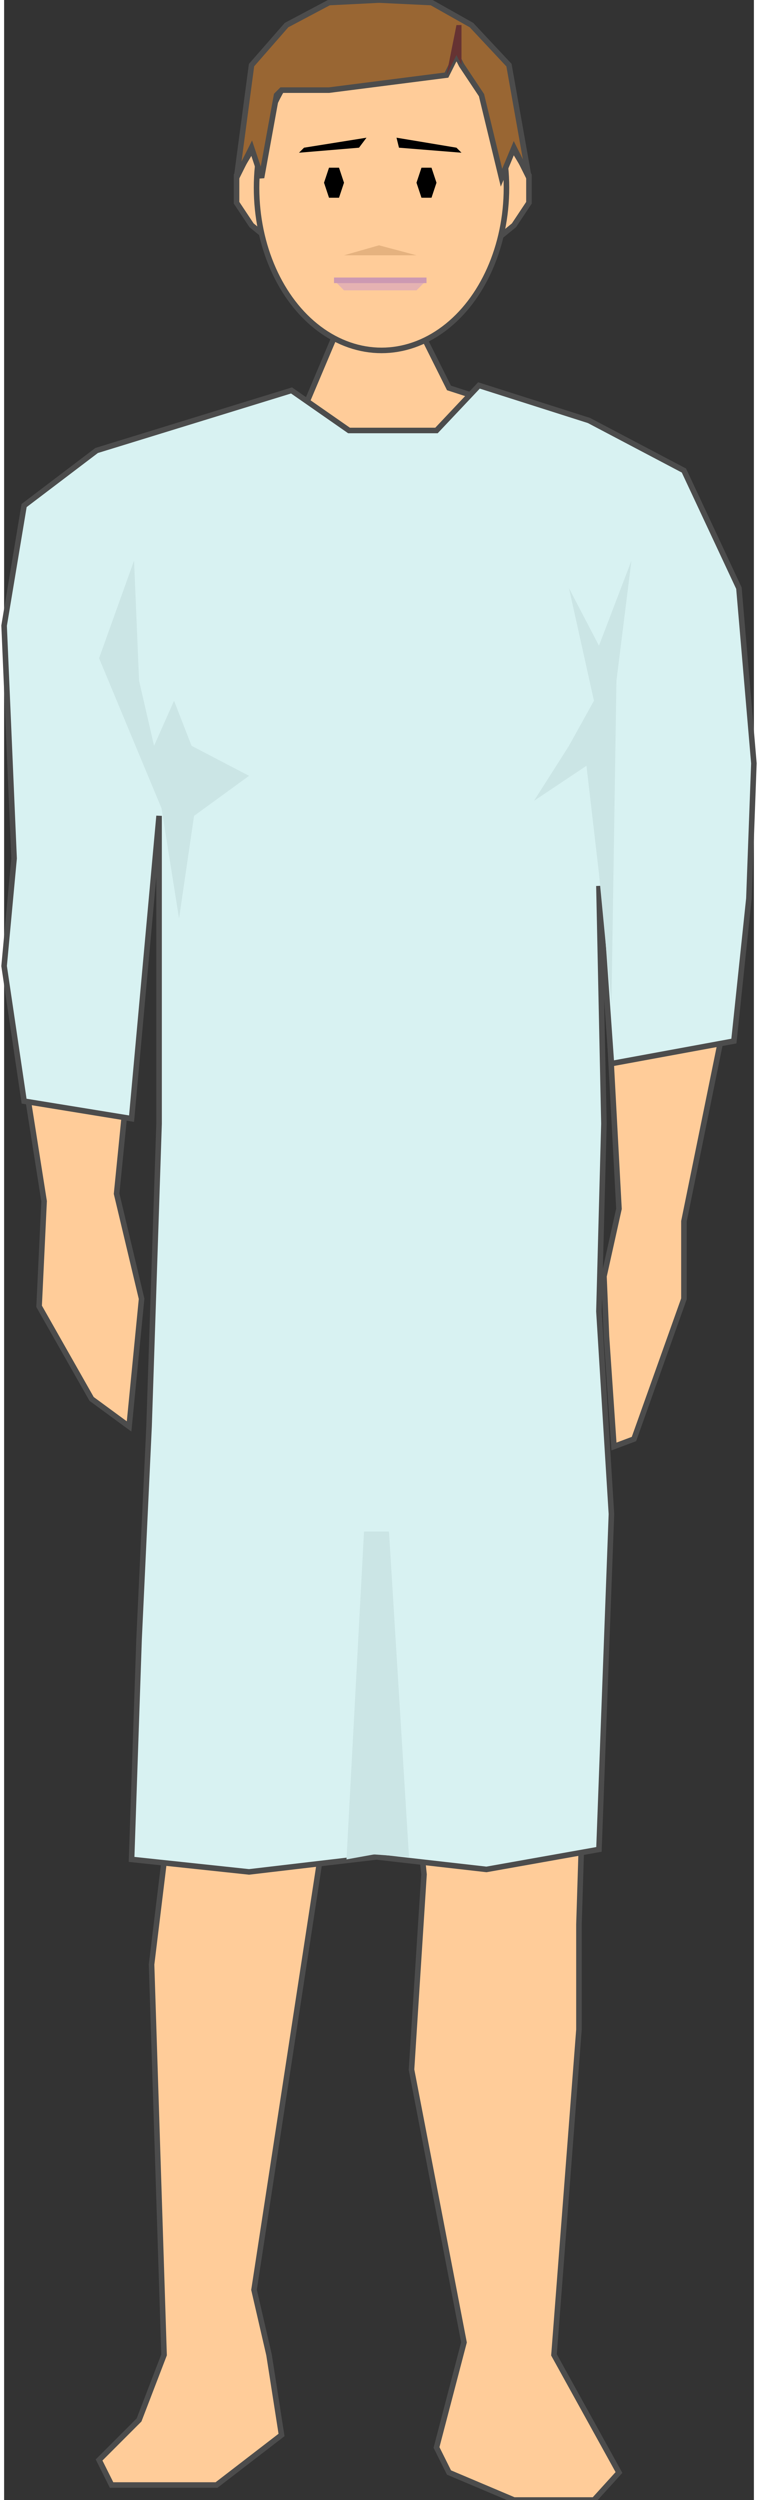<svg version="1.1" xmlns="http://www.w3.org/2000/svg" xmlns:xlink="http://www.w3.org/1999/xlink" width="34px" height="112px" viewBox="0 0 33.782 112.5" xml:space="preserve" enable-background="new 0 0 33.782 112.5">
<rect x="0" y="0" width="33.782" height="112.5" fill="#333333" stroke="none"/>
<g id="Group_LeftLeg">
	<path d="M25.9,91.328v-4.73l0.292-9.348c-2.663,0-5.327,0-7.99,0   l0.717,7.096l-0.563,8.783l2.364,12.274l-1.238,4.729l0.563,1.127l2.928,1.238h3.604l1.126-1.238l-2.928-5.293L25.9,91.328z" fill="#FFCC99" stroke="#4C4C4C" stroke-width="0.25" />
</g>
<g id="Group_RightLeg">
	<path d="M7.207,83.783l-0.563,4.616l0.563,17.567l-1.126,2.928   l-1.802,1.801l0.563,1.127h4.729l2.928-2.252l-0.563-3.604l-0.676-2.928l3.041-19.819l0.503-5.97c-2.609,0-5.219,0-7.829,0   L7.207,83.783z" fill="#FFCC99" stroke="#4C4C4C" stroke-width="0.25" />
</g>
<g id="Group_LeftArm">
	<path d="M32.995,26.916l-2.365-5.292l-2.85-1.644   c-1.022,5.359-1.667,10.815-1.188,16.589l0.548-9.09l0.563,8.784l-0.563,7.657l0.563,10.473l-0.676,3.04l0.113,2.703l0.338,4.955   l0.9-0.338l2.252-6.307v-3.49l2.365-11.599l0.563-7.094L32.995,26.916z" fill="#FFCC99" stroke="#4C4C4C" stroke-width="0.25" />
</g>
<g id="Group_Neck">
	<path d="M24.007,18.739l-3.963-1.282l-1.126-2.252h-4.054l-1.239,2.928   l-2.924,0.705C14.837,21.632,20.537,21.913,24.007,18.739z" fill="#FFCC99" stroke="#4C4C4C" stroke-width="0.25" />
</g>
<g id="Group_RightArm">
	<path d="M6.234,19.913l-1.955,0.471l-2.928,2.365l-1.238,5.292   l0.563,9.459l-0.563,5.855l1.689,10.698l-0.225,4.729l2.365,4.167l1.689,1.239l0.563-5.744l-1.126-4.729l0.676-6.756l0.675-10.473   l0.226-8.446l0.563,4.729l0.5,3.775C8.54,30.764,7.358,25.29,6.234,19.913z" fill="#FFCC99" stroke="#4C4C4C" stroke-width="0.25" />
</g>
<g id="Group_dress">
	<path d="M0.901,49.55L0,43.469l0.45-4.842L0,28.154l0.901-5.405   l3.266-2.477l8.783-2.703l2.59,1.802h3.941l1.914-2.027l4.955,1.577l4.279,2.252l2.478,5.293l0.675,7.882l-0.225,6.081   l-0.676,6.418l-5.518,1.014l-0.563-7.995l0.225,10.698l-0.225,8.445l0.563,9.122L26.801,83.22l-5.068,0.901l-4.954-0.563   l-5.743,0.675L5.743,83.67l0.338-9.909l0.45-9.571l0.451-13.626v-5.968v-7.883L5.743,50.338L0.901,49.55z" fill="#D8F2F2" stroke="#4C4C4C" stroke-width="0.25" />
	<path d="M7.094,36.375l0.788,4.955l0.676-4.617l2.478-1.802l-2.59-1.351l-0.789-2.027L6.756,33.56   l-0.675-2.928l-0.226-5.405l-1.576,4.392L7.094,36.375z" fill="#CBE5E5" />
	<path d="M15.427,83.67l0.788-14.752h1.126l0.901,14.64l-1.577-0.112L15.427,83.67z" fill="#CBE5E5" />
	<path d="M27.364,45.158l-0.563-5.856l-0.563-4.842l-2.364,1.576l1.576-2.477l1.126-2.027l-1.126-5.067   l1.352,2.59l1.463-3.829l-0.676,5.405L27.364,45.158z" fill="#CBE5E5" />
</g>
<g id="Group_Face">
	<path d="M21.733,11.15h-9.346l-1.239-1.013l-0.675-1.014V7.885   l0.675-1.126h11.824l0.675,1.126v1.239l-0.675,1.014L21.733,11.15z" fill="#FFCC99" stroke="#4C4C4C" stroke-width="0.25" />
	<ellipse cx="17.004" cy="8.448" rx="5.63" ry="7.32" fill="#FFCC99" stroke="#4C4C4C" stroke-width="0.25" />
	<path d="M16.891,11.038l1.689,0.45h-3.266L16.891,11.038z" fill="#E5B27F" />
	<path d="M15.314,13.065l-0.45-0.451h4.167l-0.45,0.451H15.314z" fill="#E5B2B2" />
	<path d="M14.864,12.614h4.167" fill="none" stroke="#CC99B2" stroke-width="0.25" />
	<path d="M20.381,6.646l-2.701-0.45l0.111,0.45l2.816,0.226L20.381,6.646z" />
	<path d="M13.513,6.646l2.815-0.45l-0.338,0.45l-2.703,0.226L13.513,6.646z" />
	<path d="M14.639,8.898h0.45l0.225-0.676l-0.225-0.676h-0.45l-0.225,0.676L14.639,8.898z" />
	<path d="M18.805,8.898h0.451l0.225-0.676l-0.225-0.676h-0.451l-0.225,0.676L18.805,8.898z" />
</g>
<g id="Group_Hair">
	<path d="M11.599,7.998l-0.451-1.352l-0.675,1.352l0.675-5.067l1.577-1.802   l1.915-1.014l2.252-0.112l2.365,0.112l1.801,1.014l1.689,1.802l0.9,5.067l-0.675-1.352l-0.563,1.352l-0.9-3.716l-0.9-1.351   l-0.227-0.451L19.932,3.38l-5.293,0.676H12.5l-0.225,0.225L11.599,7.998z" fill="#996633" stroke="#4C4C4C" stroke-width="0.25" />
	<path d="M19.932,3.38l0.449-2.252h0.227V2.93l-0.227-0.451L19.932,3.38z" fill="#663333" />
</g>
</svg>